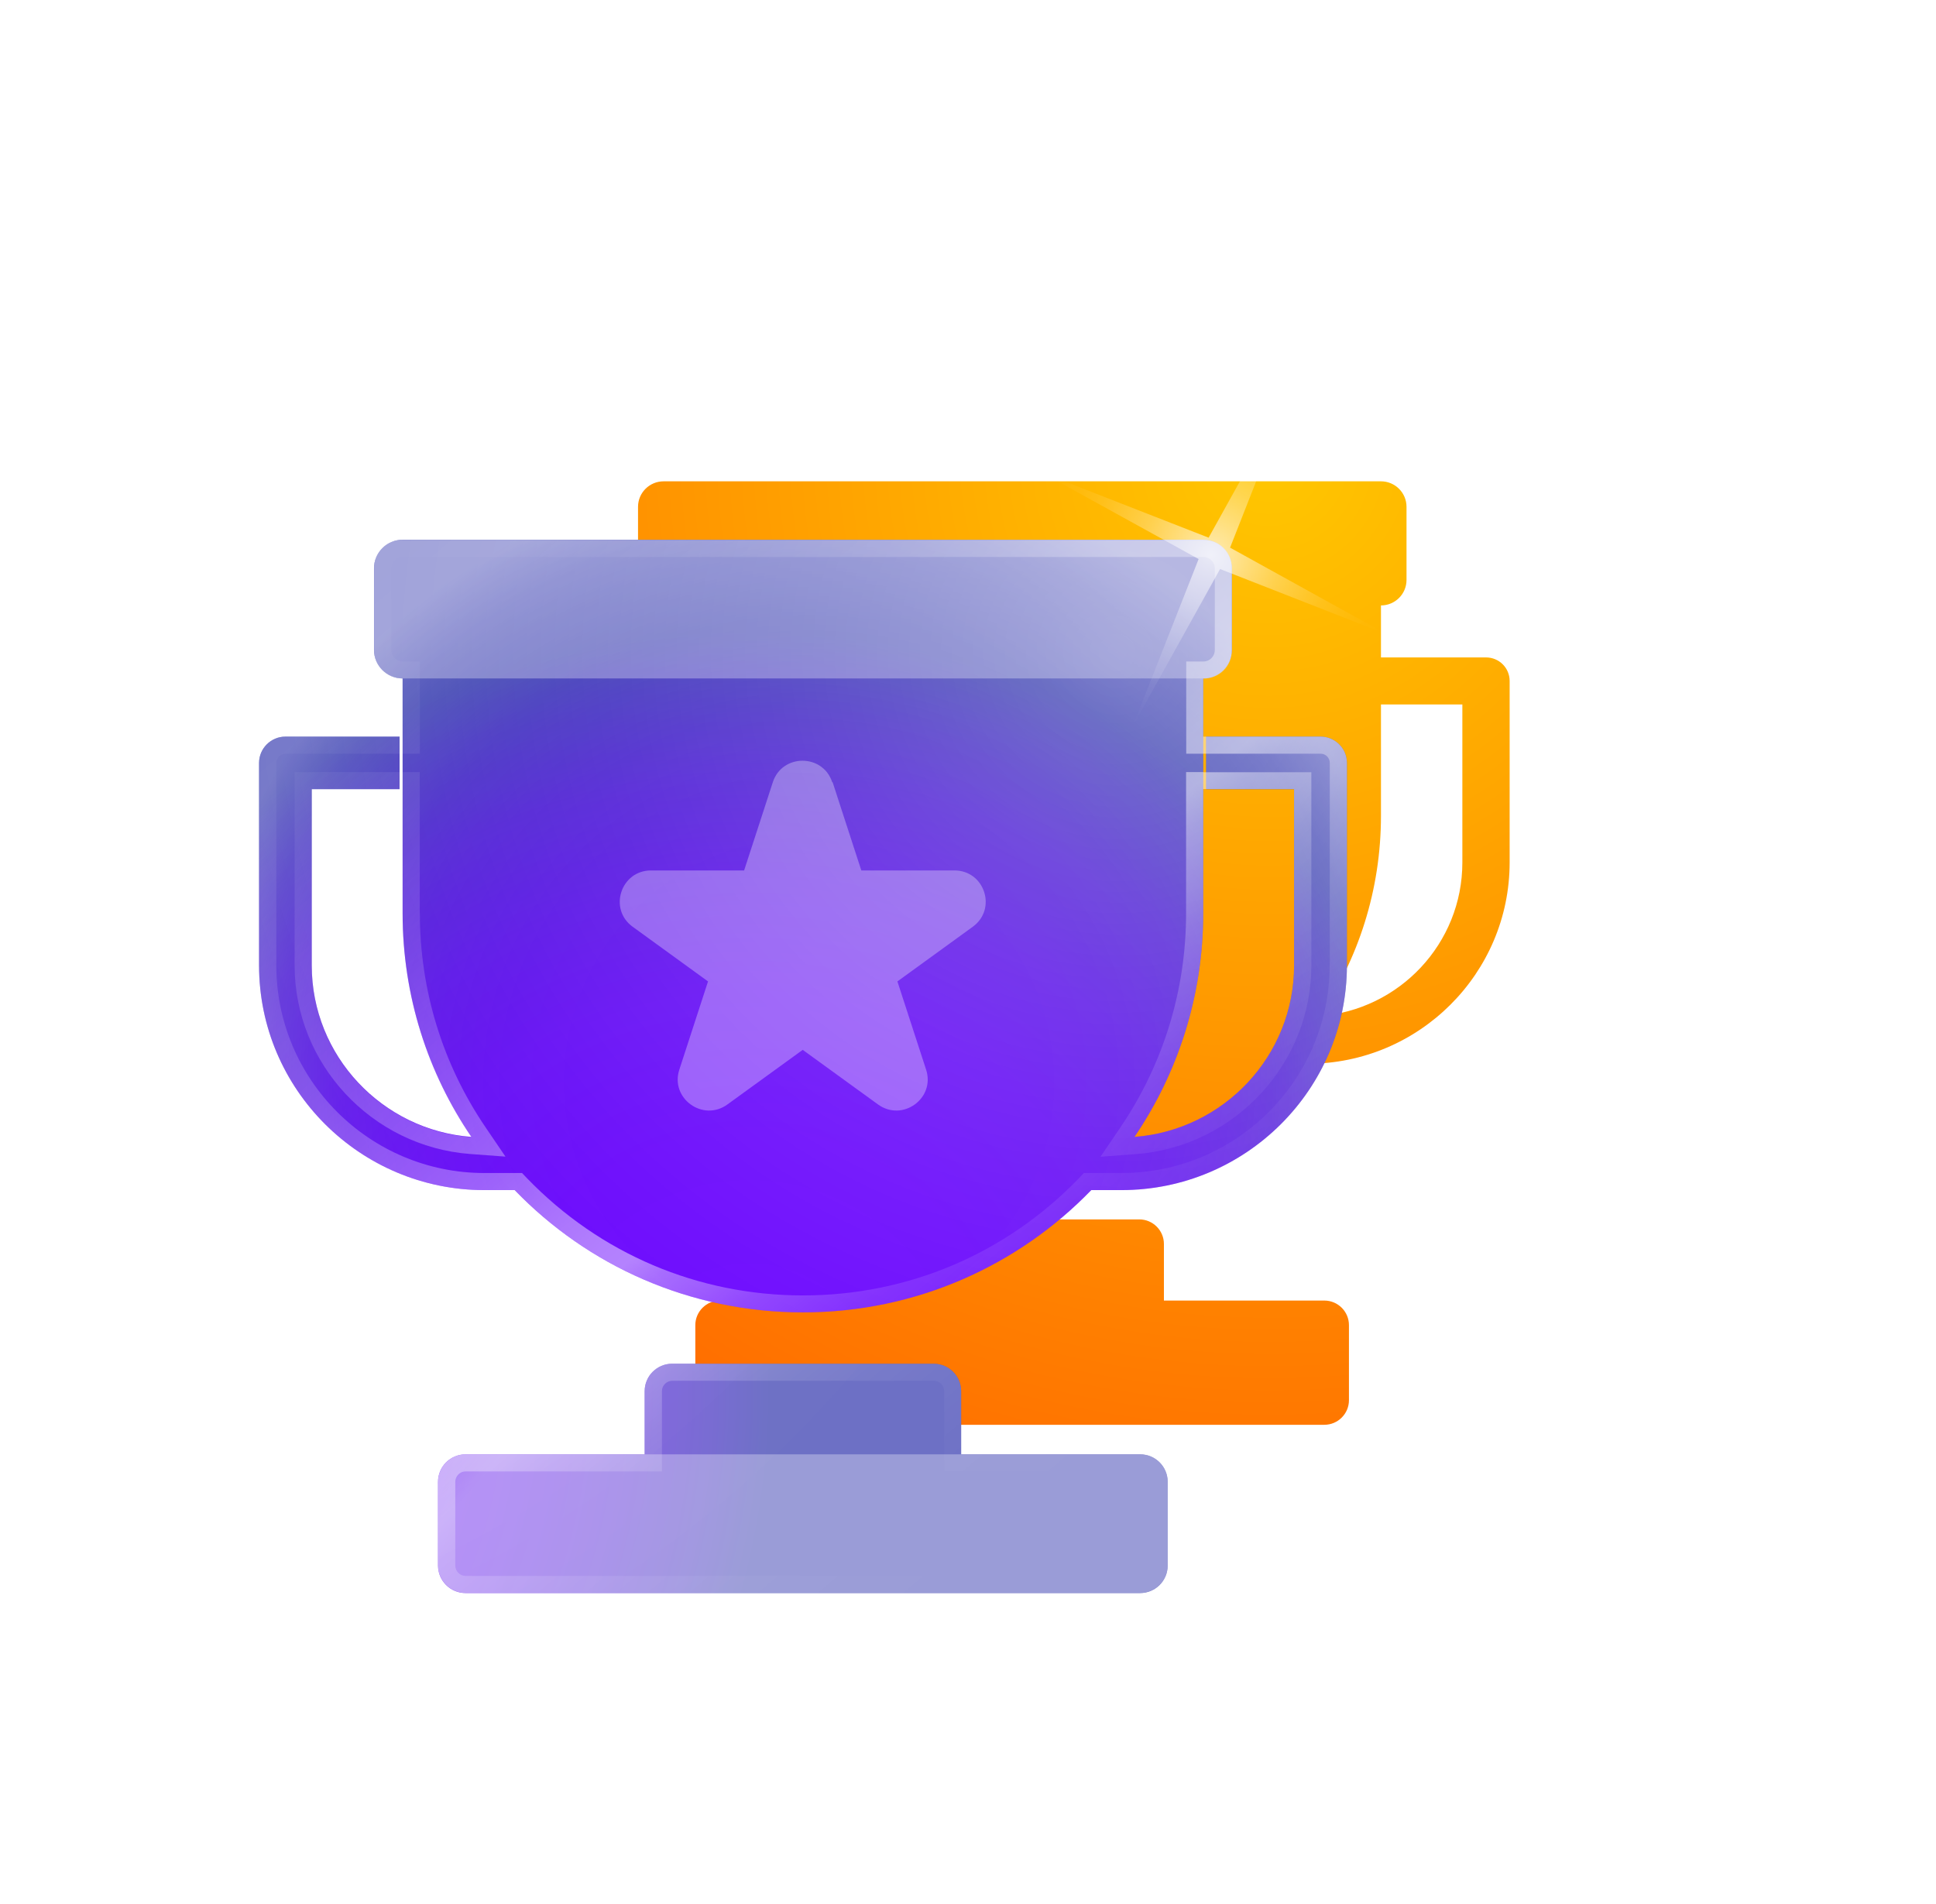 <svg width="123" height="121" viewBox="0 0 123 121" fill="none" xmlns="http://www.w3.org/2000/svg">
<g filter="url(#filter0_d_17_29)">
<path d="M80.829 82.639H70.637V79.042C70.637 78.183 69.934 77.482 69.073 77.482H54.187C53.325 77.482 52.622 78.183 52.622 79.042V82.639H42.431C41.569 82.639 40.866 83.34 40.866 84.199V88.972C40.866 89.832 41.569 90.533 42.431 90.533H80.829C81.691 90.533 82.393 89.832 82.393 88.972V84.199C82.393 83.34 81.691 82.639 80.829 82.639Z" fill="url(#paint0_radial_17_29)"/>
</g>
<g filter="url(#filter1_d_17_29)">
<path d="M91.095 41.774H84.427V38.47C85.322 38.47 86.05 37.744 86.05 36.851V32.203C86.05 31.31 85.322 30.584 84.427 30.584H38.85C37.954 30.584 37.226 31.31 37.226 32.203V36.851C37.226 37.744 37.954 38.47 38.85 38.47V41.774H32.181C31.352 41.774 30.683 42.442 30.683 43.268V54.8C30.683 61.852 36.44 67.593 43.51 67.593H45.234C49.376 71.882 55.191 74.561 61.642 74.561C68.085 74.561 73.9 71.891 78.051 67.593H79.774C86.845 67.593 92.602 61.852 92.602 54.8V43.268C92.602 42.442 91.932 41.774 91.104 41.774H91.095ZM33.679 54.8V44.762H38.85V51.83C38.85 56.544 40.289 60.925 42.757 64.564C37.687 64.18 33.679 59.949 33.679 54.8ZM89.598 54.8C89.598 59.958 85.59 64.18 80.519 64.564C82.987 60.934 84.427 56.553 84.427 51.83V44.762H89.598V54.8Z" fill="url(#paint1_radial_17_29)"/>
</g>
<path d="M83.891 46.806H76.628V50.144H82.218V61.343C82.218 67.092 77.741 71.816 72.076 72.241C74.829 68.186 76.444 63.295 76.444 58.03V43.109C77.448 43.109 78.26 42.3 78.26 41.299V36.108C78.26 35.107 77.448 34.297 76.444 34.297H25.579C24.575 34.297 23.763 35.107 23.763 36.108V41.299C23.763 42.3 24.575 43.109 25.579 43.109V58.03C25.579 63.295 27.186 68.186 29.947 72.241C24.291 71.816 19.806 67.092 19.806 61.343V50.144H25.387V46.806H18.132C17.212 46.806 16.459 47.557 16.459 48.475V61.343C16.459 69.22 22.885 75.621 30.775 75.621H32.7C37.327 80.411 43.82 83.39 51.016 83.39C58.212 83.39 64.705 80.402 69.332 75.621H71.256C79.155 75.621 85.573 69.212 85.573 61.343V48.475C85.573 47.557 84.82 46.806 83.899 46.806H83.891Z" fill="url(#paint2_radial_17_29)"/>
<path opacity="0.35" d="M83.891 46.806H76.628V50.144H82.218V61.343C82.218 67.092 77.741 71.816 72.076 72.241C74.829 68.186 76.444 63.295 76.444 58.03V43.109C77.448 43.109 78.26 42.3 78.26 41.299V36.108C78.26 35.107 77.448 34.297 76.444 34.297H25.579C24.575 34.297 23.763 35.107 23.763 36.108V41.299C23.763 42.3 24.575 43.109 25.579 43.109V58.03C25.579 63.295 27.186 68.186 29.947 72.241C24.291 71.816 19.806 67.092 19.806 61.343V50.144H25.387V46.806H18.132C17.212 46.806 16.459 47.557 16.459 48.475V61.343C16.459 69.22 22.885 75.621 30.775 75.621H32.7C37.327 80.411 43.82 83.39 51.016 83.39C58.212 83.39 64.705 80.402 69.332 75.621H71.256C79.155 75.621 85.573 69.212 85.573 61.343V48.475C85.573 47.557 84.82 46.806 83.899 46.806H83.891Z" fill="url(#paint3_radial_17_29)"/>
<path opacity="0.32" d="M83.891 46.806H76.628V50.144H82.218V61.343C82.218 67.092 77.741 71.816 72.076 72.241C74.829 68.186 76.444 63.295 76.444 58.03V43.109C77.448 43.109 78.26 42.3 78.26 41.299V36.108C78.26 35.107 77.448 34.297 76.444 34.297H25.579C24.575 34.297 23.763 35.107 23.763 36.108V41.299C23.763 42.3 24.575 43.109 25.579 43.109V58.03C25.579 63.295 27.186 68.186 29.947 72.241C24.291 71.816 19.806 67.092 19.806 61.343V50.144H25.387V46.806H18.132C17.212 46.806 16.459 47.557 16.459 48.475V61.343C16.459 69.22 22.885 75.621 30.775 75.621H32.7C37.327 80.411 43.82 83.39 51.016 83.39C58.212 83.39 64.705 80.402 69.332 75.621H71.256C79.155 75.621 85.573 69.212 85.573 61.343V48.475C85.573 47.557 84.82 46.806 83.899 46.806H83.891Z" fill="url(#paint4_radial_17_29)"/>
<path opacity="0.31" d="M76.511 34.306H25.52C24.555 34.306 23.772 35.086 23.772 36.05V41.365C23.772 42.328 24.555 43.109 25.52 43.109H76.511C77.477 43.109 78.26 42.328 78.26 41.365V36.05C78.26 35.086 77.477 34.306 76.511 34.306Z" fill="white"/>
<path opacity="0.31" d="M52.898 49.702L54.722 55.309H60.638C62.563 55.309 63.358 57.763 61.801 58.889L57.015 62.361L58.839 67.969C59.433 69.788 57.341 71.306 55.785 70.18L50.999 66.709L46.213 70.18C44.657 71.306 42.565 69.788 43.159 67.969L44.983 62.361L40.197 58.889C38.64 57.763 39.444 55.309 41.36 55.309H47.276L49.1 49.702C49.694 47.883 52.279 47.883 52.873 49.702H52.898Z" fill="white"/>
<path d="M72.445 92.411H61.065V88.397C61.065 87.437 60.287 86.653 59.316 86.653H42.707C41.745 86.653 40.958 87.429 40.958 88.397V92.411H29.579C28.616 92.411 27.83 93.187 27.83 94.155V99.479C27.83 100.438 28.608 101.223 29.579 101.223H72.436C73.398 101.223 74.185 100.447 74.185 99.479V94.155C74.185 93.195 73.407 92.411 72.436 92.411H72.445Z" fill="url(#paint5_radial_17_29)"/>
<path opacity="0.35" d="M72.445 92.411H61.065V88.397C61.065 87.437 60.287 86.653 59.316 86.653H42.707C41.745 86.653 40.958 87.429 40.958 88.397V92.411H29.579C28.616 92.411 27.83 93.187 27.83 94.155V99.479C27.83 100.438 28.608 101.223 29.579 101.223H72.436C73.398 101.223 74.185 100.447 74.185 99.479V94.155C74.185 93.195 73.407 92.411 72.436 92.411H72.445Z" fill="url(#paint6_radial_17_29)"/>
<path opacity="0.32" d="M72.445 92.411H61.065V88.397C61.065 87.437 60.287 86.653 59.316 86.653H42.707C41.745 86.653 40.958 87.429 40.958 88.397V92.411H29.579C28.616 92.411 27.83 93.187 27.83 94.155V99.479C27.83 100.438 28.608 101.223 29.579 101.223H72.436C73.398 101.223 74.185 100.447 74.185 99.479V94.155C74.185 93.195 73.407 92.411 72.436 92.411H72.445Z" fill="url(#paint7_radial_17_29)"/>
<path opacity="0.31" d="M72.436 92.411H29.587C28.621 92.411 27.838 93.192 27.838 94.155V99.47C27.838 100.434 28.621 101.214 29.587 101.214H72.436C73.402 101.214 74.185 100.434 74.185 99.47V94.155C74.185 93.192 73.402 92.411 72.436 92.411Z" fill="white"/>
<g opacity="0.5">
<path d="M76.444 49.059H75.356V58.038C75.356 62.912 73.909 67.618 71.181 71.64L69.918 73.501L72.168 73.334C78.419 72.859 83.314 67.601 83.314 61.351V49.068H76.453L76.444 49.059ZM82.218 61.343C82.218 67.092 77.741 71.816 72.076 72.241C74.829 68.186 76.444 63.295 76.444 58.03V50.136H82.218V61.334V61.343Z" fill="url(#paint8_linear_17_29)"/>
<path d="M83.891 46.806H76.444V43.118C77.448 43.118 78.26 42.308 78.26 41.307V36.116C78.26 35.115 77.448 34.306 76.444 34.306H25.579C24.575 34.306 23.763 35.115 23.763 36.116V41.307C23.763 42.308 24.575 43.118 25.579 43.118V46.806H18.132C17.212 46.806 16.459 47.557 16.459 48.475V61.343C16.459 69.22 22.885 75.621 30.775 75.621H32.7C37.327 80.411 43.82 83.39 51.016 83.39C58.212 83.39 64.705 80.402 69.332 75.621H71.256C79.155 75.621 85.573 69.212 85.573 61.343V48.475C85.573 47.557 84.82 46.806 83.899 46.806H83.891ZM84.477 61.343C84.477 68.62 78.544 74.536 71.248 74.536H68.863L68.545 74.87C63.91 79.668 57.684 82.313 51.016 82.313C44.347 82.313 38.122 79.668 33.486 74.87L33.168 74.536H30.784C23.487 74.536 17.555 68.62 17.555 61.343V48.475C17.555 48.15 17.814 47.891 18.14 47.891H26.675V43.118V42.033H25.587C25.186 42.033 24.859 41.707 24.859 41.307V36.116C24.859 35.716 25.186 35.39 25.587 35.39H76.453C76.854 35.39 77.18 35.716 77.18 36.116V41.307C77.18 41.707 76.854 42.033 76.453 42.033H75.365V47.891H83.899C84.226 47.891 84.485 48.15 84.485 48.475V61.343H84.477Z" fill="url(#paint9_linear_17_29)"/>
<path d="M26.667 58.038V49.059H18.718V61.343C18.718 67.593 23.613 72.85 29.863 73.326L32.114 73.493L30.85 71.632C28.114 67.61 26.675 62.903 26.675 58.03L26.667 58.038ZM19.805 61.351V50.152H25.579V58.047C25.579 63.312 27.186 68.202 29.947 72.258C24.29 71.832 19.805 67.109 19.805 61.359V61.351Z" fill="url(#paint10_linear_17_29)"/>
<path d="M72.445 92.411H61.065V88.397C61.065 87.437 60.287 86.653 59.316 86.653H42.707C41.745 86.653 40.958 87.429 40.958 88.397V92.411H29.579C28.616 92.411 27.83 93.187 27.83 94.155V99.479C27.83 100.438 28.608 101.223 29.579 101.223H72.436C73.398 101.223 74.185 100.447 74.185 99.479V94.155C74.185 93.195 73.407 92.411 72.436 92.411H72.445ZM73.106 99.479C73.106 99.838 72.813 100.138 72.445 100.138H29.587C29.227 100.138 28.926 99.846 28.926 99.479V94.155C28.926 93.796 29.219 93.495 29.587 93.495H42.054V88.397C42.054 88.038 42.347 87.737 42.715 87.737H59.325C59.684 87.737 59.986 88.029 59.986 88.397V93.495H72.453C72.813 93.495 73.114 93.787 73.114 94.155V99.479H73.106Z" fill="url(#paint11_linear_17_29)"/>
</g>
<path opacity="0.71" d="M76.151 35.524L71.976 46.13L77.515 36.158L88.142 40.322L78.151 34.798L82.318 24.2L76.787 34.164L66.152 30.008L76.151 35.524Z" fill="url(#paint12_radial_17_29)"/>
<defs>
<filter id="filter0_d_17_29" x="39.216" y="72.522" width="51.447" height="22.971" filterUnits="userSpaceOnUse" color-interpolation-filters="sRGB">
<feFlood flood-opacity="0" result="BackgroundImageFix"/>
<feColorMatrix in="SourceAlpha" type="matrix" values="0 0 0 0 0 0 0 0 0 0 0 0 0 0 0 0 0 0 127 0" result="hardAlpha"/>
<feOffset dx="3.31"/>
<feGaussianBlur stdDeviation="2.48"/>
<feColorMatrix type="matrix" values="0 0 0 0 0 0 0 0 0 0 0 0 0 0 0 0 0 0 0.25 0"/>
<feBlend mode="normal" in2="BackgroundImageFix" result="effect1_dropShadow_17_29"/>
<feBlend mode="normal" in="SourceGraphic" in2="effect1_dropShadow_17_29" result="shape"/>
</filter>
<filter id="filter1_d_17_29" x="29.033" y="25.624" width="71.838" height="53.897" filterUnits="userSpaceOnUse" color-interpolation-filters="sRGB">
<feFlood flood-opacity="0" result="BackgroundImageFix"/>
<feColorMatrix in="SourceAlpha" type="matrix" values="0 0 0 0 0 0 0 0 0 0 0 0 0 0 0 0 0 0 127 0" result="hardAlpha"/>
<feOffset dx="3.31"/>
<feGaussianBlur stdDeviation="2.48"/>
<feColorMatrix type="matrix" values="0 0 0 0 0 0 0 0 0 0 0 0 0 0 0 0 0 0 0.25 0"/>
<feBlend mode="normal" in2="BackgroundImageFix" result="effect1_dropShadow_17_29"/>
<feBlend mode="normal" in="SourceGraphic" in2="effect1_dropShadow_17_29" result="shape"/>
</filter>
<radialGradient id="paint0_radial_17_29" cx="0" cy="0" r="1" gradientUnits="userSpaceOnUse" gradientTransform="translate(77.482 29.015) scale(72.361 72.166)">
<stop stop-color="#FFC700"/>
<stop offset="1" stop-color="#FF6A00"/>
</radialGradient>
<radialGradient id="paint1_radial_17_29" cx="0" cy="0" r="1" gradientUnits="userSpaceOnUse" gradientTransform="translate(77.482 29.015) scale(72.361 72.166)">
<stop stop-color="#FFC700"/>
<stop offset="1" stop-color="#FF6A00"/>
</radialGradient>
<radialGradient id="paint2_radial_17_29" cx="0" cy="0" r="1" gradientUnits="userSpaceOnUse" gradientTransform="translate(47.669 88.38) scale(48.514 48.383)">
<stop stop-color="#6800FF"/>
<stop offset="0.33" stop-color="#6500FC"/>
<stop offset="0.52" stop-color="#5F04F4"/>
<stop offset="0.67" stop-color="#5309E6"/>
<stop offset="0.81" stop-color="#4311D2"/>
<stop offset="0.93" stop-color="#2E1CB9"/>
<stop offset="1" stop-color="#1F24A6"/>
</radialGradient>
<radialGradient id="paint3_radial_17_29" cx="0" cy="0" r="1" gradientUnits="userSpaceOnUse" gradientTransform="translate(51.401 68.753) scale(39.368 39.262)">
<stop stop-color="white" stop-opacity="0"/>
<stop offset="0.37" stop-color="white" stop-opacity="0"/>
<stop offset="0.51" stop-color="white" stop-opacity="0.03"/>
<stop offset="0.6" stop-color="white" stop-opacity="0.08"/>
<stop offset="0.68" stop-color="white" stop-opacity="0.15"/>
<stop offset="0.75" stop-color="white" stop-opacity="0.23"/>
<stop offset="0.8" stop-color="white" stop-opacity="0.34"/>
<stop offset="0.86" stop-color="white" stop-opacity="0.47"/>
<stop offset="0.91" stop-color="white" stop-opacity="0.61"/>
<stop offset="0.95" stop-color="white" stop-opacity="0.78"/>
<stop offset="0.99" stop-color="white" stop-opacity="0.96"/>
<stop offset="1" stop-color="white"/>
</radialGradient>
<radialGradient id="paint4_radial_17_29" cx="0" cy="0" r="1" gradientUnits="userSpaceOnUse" gradientTransform="translate(71.081 41.39) scale(72.06 71.866)">
<stop stop-color="white"/>
<stop offset="0.07" stop-color="white" stop-opacity="0.89"/>
<stop offset="0.27" stop-color="white" stop-opacity="0.63"/>
<stop offset="0.46" stop-color="white" stop-opacity="0.4"/>
<stop offset="0.63" stop-color="white" stop-opacity="0.23"/>
<stop offset="0.78" stop-color="white" stop-opacity="0.1"/>
<stop offset="0.91" stop-color="white" stop-opacity="0.03"/>
<stop offset="1" stop-color="white" stop-opacity="0"/>
</radialGradient>
<radialGradient id="paint5_radial_17_29" cx="0" cy="0" r="1" gradientUnits="userSpaceOnUse" gradientTransform="translate(0.418 88.38) scale(48.514 48.383)">
<stop stop-color="#6800FF"/>
<stop offset="0.33" stop-color="#6500FC"/>
<stop offset="0.52" stop-color="#5F04F4"/>
<stop offset="0.67" stop-color="#5309E6"/>
<stop offset="0.81" stop-color="#4311D2"/>
<stop offset="0.93" stop-color="#2E1CB9"/>
<stop offset="1" stop-color="#1F24A6"/>
</radialGradient>
<radialGradient id="paint6_radial_17_29" cx="0" cy="0" r="1" gradientUnits="userSpaceOnUse" gradientTransform="translate(0.418 68.753) scale(39.368 39.262)">
<stop stop-color="white" stop-opacity="0"/>
<stop offset="0.37" stop-color="white" stop-opacity="0"/>
<stop offset="0.51" stop-color="white" stop-opacity="0.03"/>
<stop offset="0.6" stop-color="white" stop-opacity="0.08"/>
<stop offset="0.68" stop-color="white" stop-opacity="0.15"/>
<stop offset="0.75" stop-color="white" stop-opacity="0.23"/>
<stop offset="0.8" stop-color="white" stop-opacity="0.34"/>
<stop offset="0.86" stop-color="white" stop-opacity="0.47"/>
<stop offset="0.91" stop-color="white" stop-opacity="0.61"/>
<stop offset="0.95" stop-color="white" stop-opacity="0.78"/>
<stop offset="0.99" stop-color="white" stop-opacity="0.96"/>
<stop offset="1" stop-color="white"/>
</radialGradient>
<radialGradient id="paint7_radial_17_29" cx="0" cy="0" r="1" gradientUnits="userSpaceOnUse" gradientTransform="translate(0.418 41.39) scale(72.06 71.866)">
<stop stop-color="white"/>
<stop offset="0.07" stop-color="white" stop-opacity="0.89"/>
<stop offset="0.27" stop-color="white" stop-opacity="0.63"/>
<stop offset="0.46" stop-color="white" stop-opacity="0.4"/>
<stop offset="0.63" stop-color="white" stop-opacity="0.23"/>
<stop offset="0.78" stop-color="white" stop-opacity="0.1"/>
<stop offset="0.91" stop-color="white" stop-opacity="0.03"/>
<stop offset="1" stop-color="white" stop-opacity="0"/>
</radialGradient>
<linearGradient id="paint8_linear_17_29" x1="39.385" y1="17.182" x2="100.625" y2="90.12" gradientUnits="userSpaceOnUse">
<stop stop-color="white" stop-opacity="0"/>
<stop offset="0.05" stop-color="white" stop-opacity="0.02"/>
<stop offset="0.12" stop-color="white" stop-opacity="0.08"/>
<stop offset="0.18" stop-color="white" stop-opacity="0.17"/>
<stop offset="0.26" stop-color="white" stop-opacity="0.3"/>
<stop offset="0.33" stop-color="white" stop-opacity="0.47"/>
<stop offset="0.41" stop-color="white" stop-opacity="0.67"/>
<stop offset="0.48" stop-color="white" stop-opacity="0.91"/>
<stop offset="0.51" stop-color="white" stop-opacity="0.96"/>
<stop offset="0.53" stop-color="white" stop-opacity="0.78"/>
<stop offset="0.56" stop-color="white" stop-opacity="0.61"/>
<stop offset="0.58" stop-color="white" stop-opacity="0.47"/>
<stop offset="0.61" stop-color="white" stop-opacity="0.34"/>
<stop offset="0.64" stop-color="white" stop-opacity="0.23"/>
<stop offset="0.67" stop-color="white" stop-opacity="0.15"/>
<stop offset="0.71" stop-color="white" stop-opacity="0.08"/>
<stop offset="0.75" stop-color="white" stop-opacity="0.03"/>
<stop offset="0.82" stop-color="white" stop-opacity="0"/>
<stop offset="1" stop-color="white" stop-opacity="0"/>
</linearGradient>
<linearGradient id="paint9_linear_17_29" x1="27.345" y1="27.288" x2="88.584" y2="100.225" gradientUnits="userSpaceOnUse">
<stop stop-color="white" stop-opacity="0"/>
<stop offset="0.05" stop-color="white" stop-opacity="0.02"/>
<stop offset="0.12" stop-color="white" stop-opacity="0.08"/>
<stop offset="0.18" stop-color="white" stop-opacity="0.17"/>
<stop offset="0.26" stop-color="white" stop-opacity="0.3"/>
<stop offset="0.33" stop-color="white" stop-opacity="0.47"/>
<stop offset="0.41" stop-color="white" stop-opacity="0.67"/>
<stop offset="0.48" stop-color="white" stop-opacity="0.91"/>
<stop offset="0.51" stop-color="white" stop-opacity="0.96"/>
<stop offset="0.53" stop-color="white" stop-opacity="0.78"/>
<stop offset="0.56" stop-color="white" stop-opacity="0.61"/>
<stop offset="0.58" stop-color="white" stop-opacity="0.47"/>
<stop offset="0.61" stop-color="white" stop-opacity="0.34"/>
<stop offset="0.64" stop-color="white" stop-opacity="0.23"/>
<stop offset="0.67" stop-color="white" stop-opacity="0.15"/>
<stop offset="0.71" stop-color="white" stop-opacity="0.08"/>
<stop offset="0.75" stop-color="white" stop-opacity="0.03"/>
<stop offset="0.82" stop-color="white" stop-opacity="0"/>
<stop offset="1" stop-color="white" stop-opacity="0"/>
</linearGradient>
<linearGradient id="paint10_linear_17_29" x1="9.756" y1="42.058" x2="71.004" y2="114.996" gradientUnits="userSpaceOnUse">
<stop stop-color="white" stop-opacity="0"/>
<stop offset="0.05" stop-color="white" stop-opacity="0.02"/>
<stop offset="0.12" stop-color="white" stop-opacity="0.08"/>
<stop offset="0.18" stop-color="white" stop-opacity="0.17"/>
<stop offset="0.26" stop-color="white" stop-opacity="0.3"/>
<stop offset="0.33" stop-color="white" stop-opacity="0.47"/>
<stop offset="0.41" stop-color="white" stop-opacity="0.67"/>
<stop offset="0.48" stop-color="white" stop-opacity="0.91"/>
<stop offset="0.51" stop-color="white" stop-opacity="0.96"/>
<stop offset="0.53" stop-color="white" stop-opacity="0.78"/>
<stop offset="0.56" stop-color="white" stop-opacity="0.61"/>
<stop offset="0.58" stop-color="white" stop-opacity="0.47"/>
<stop offset="0.61" stop-color="white" stop-opacity="0.34"/>
<stop offset="0.64" stop-color="white" stop-opacity="0.23"/>
<stop offset="0.67" stop-color="white" stop-opacity="0.15"/>
<stop offset="0.71" stop-color="white" stop-opacity="0.08"/>
<stop offset="0.75" stop-color="white" stop-opacity="0.03"/>
<stop offset="0.82" stop-color="white" stop-opacity="0"/>
<stop offset="1" stop-color="white" stop-opacity="0"/>
</linearGradient>
<linearGradient id="paint11_linear_17_29" x1="6.845" y1="44.503" x2="68.092" y2="117.441" gradientUnits="userSpaceOnUse">
<stop stop-color="white" stop-opacity="0"/>
<stop offset="0.05" stop-color="white" stop-opacity="0.02"/>
<stop offset="0.12" stop-color="white" stop-opacity="0.08"/>
<stop offset="0.18" stop-color="white" stop-opacity="0.17"/>
<stop offset="0.26" stop-color="white" stop-opacity="0.3"/>
<stop offset="0.33" stop-color="white" stop-opacity="0.47"/>
<stop offset="0.41" stop-color="white" stop-opacity="0.67"/>
<stop offset="0.48" stop-color="white" stop-opacity="0.91"/>
<stop offset="0.51" stop-color="white" stop-opacity="0.96"/>
<stop offset="0.53" stop-color="white" stop-opacity="0.78"/>
<stop offset="0.56" stop-color="white" stop-opacity="0.61"/>
<stop offset="0.58" stop-color="white" stop-opacity="0.47"/>
<stop offset="0.61" stop-color="white" stop-opacity="0.34"/>
<stop offset="0.64" stop-color="white" stop-opacity="0.23"/>
<stop offset="0.67" stop-color="white" stop-opacity="0.15"/>
<stop offset="0.71" stop-color="white" stop-opacity="0.08"/>
<stop offset="0.75" stop-color="white" stop-opacity="0.03"/>
<stop offset="0.82" stop-color="white" stop-opacity="0"/>
<stop offset="1" stop-color="white" stop-opacity="0"/>
</linearGradient>
<radialGradient id="paint12_radial_17_29" cx="0" cy="0" r="1" gradientUnits="userSpaceOnUse" gradientTransform="translate(76.949 35.252) rotate(115.049) scale(12.123 12.143)">
<stop stop-color="white"/>
<stop offset="0.09" stop-color="white" stop-opacity="0.84"/>
<stop offset="0.23" stop-color="white" stop-opacity="0.62"/>
<stop offset="0.36" stop-color="white" stop-opacity="0.43"/>
<stop offset="0.5" stop-color="white" stop-opacity="0.28"/>
<stop offset="0.63" stop-color="white" stop-opacity="0.15"/>
<stop offset="0.76" stop-color="white" stop-opacity="0.07"/>
<stop offset="0.89" stop-color="white" stop-opacity="0.02"/>
<stop offset="1" stop-color="white" stop-opacity="0"/>
</radialGradient>
</defs>
</svg>
